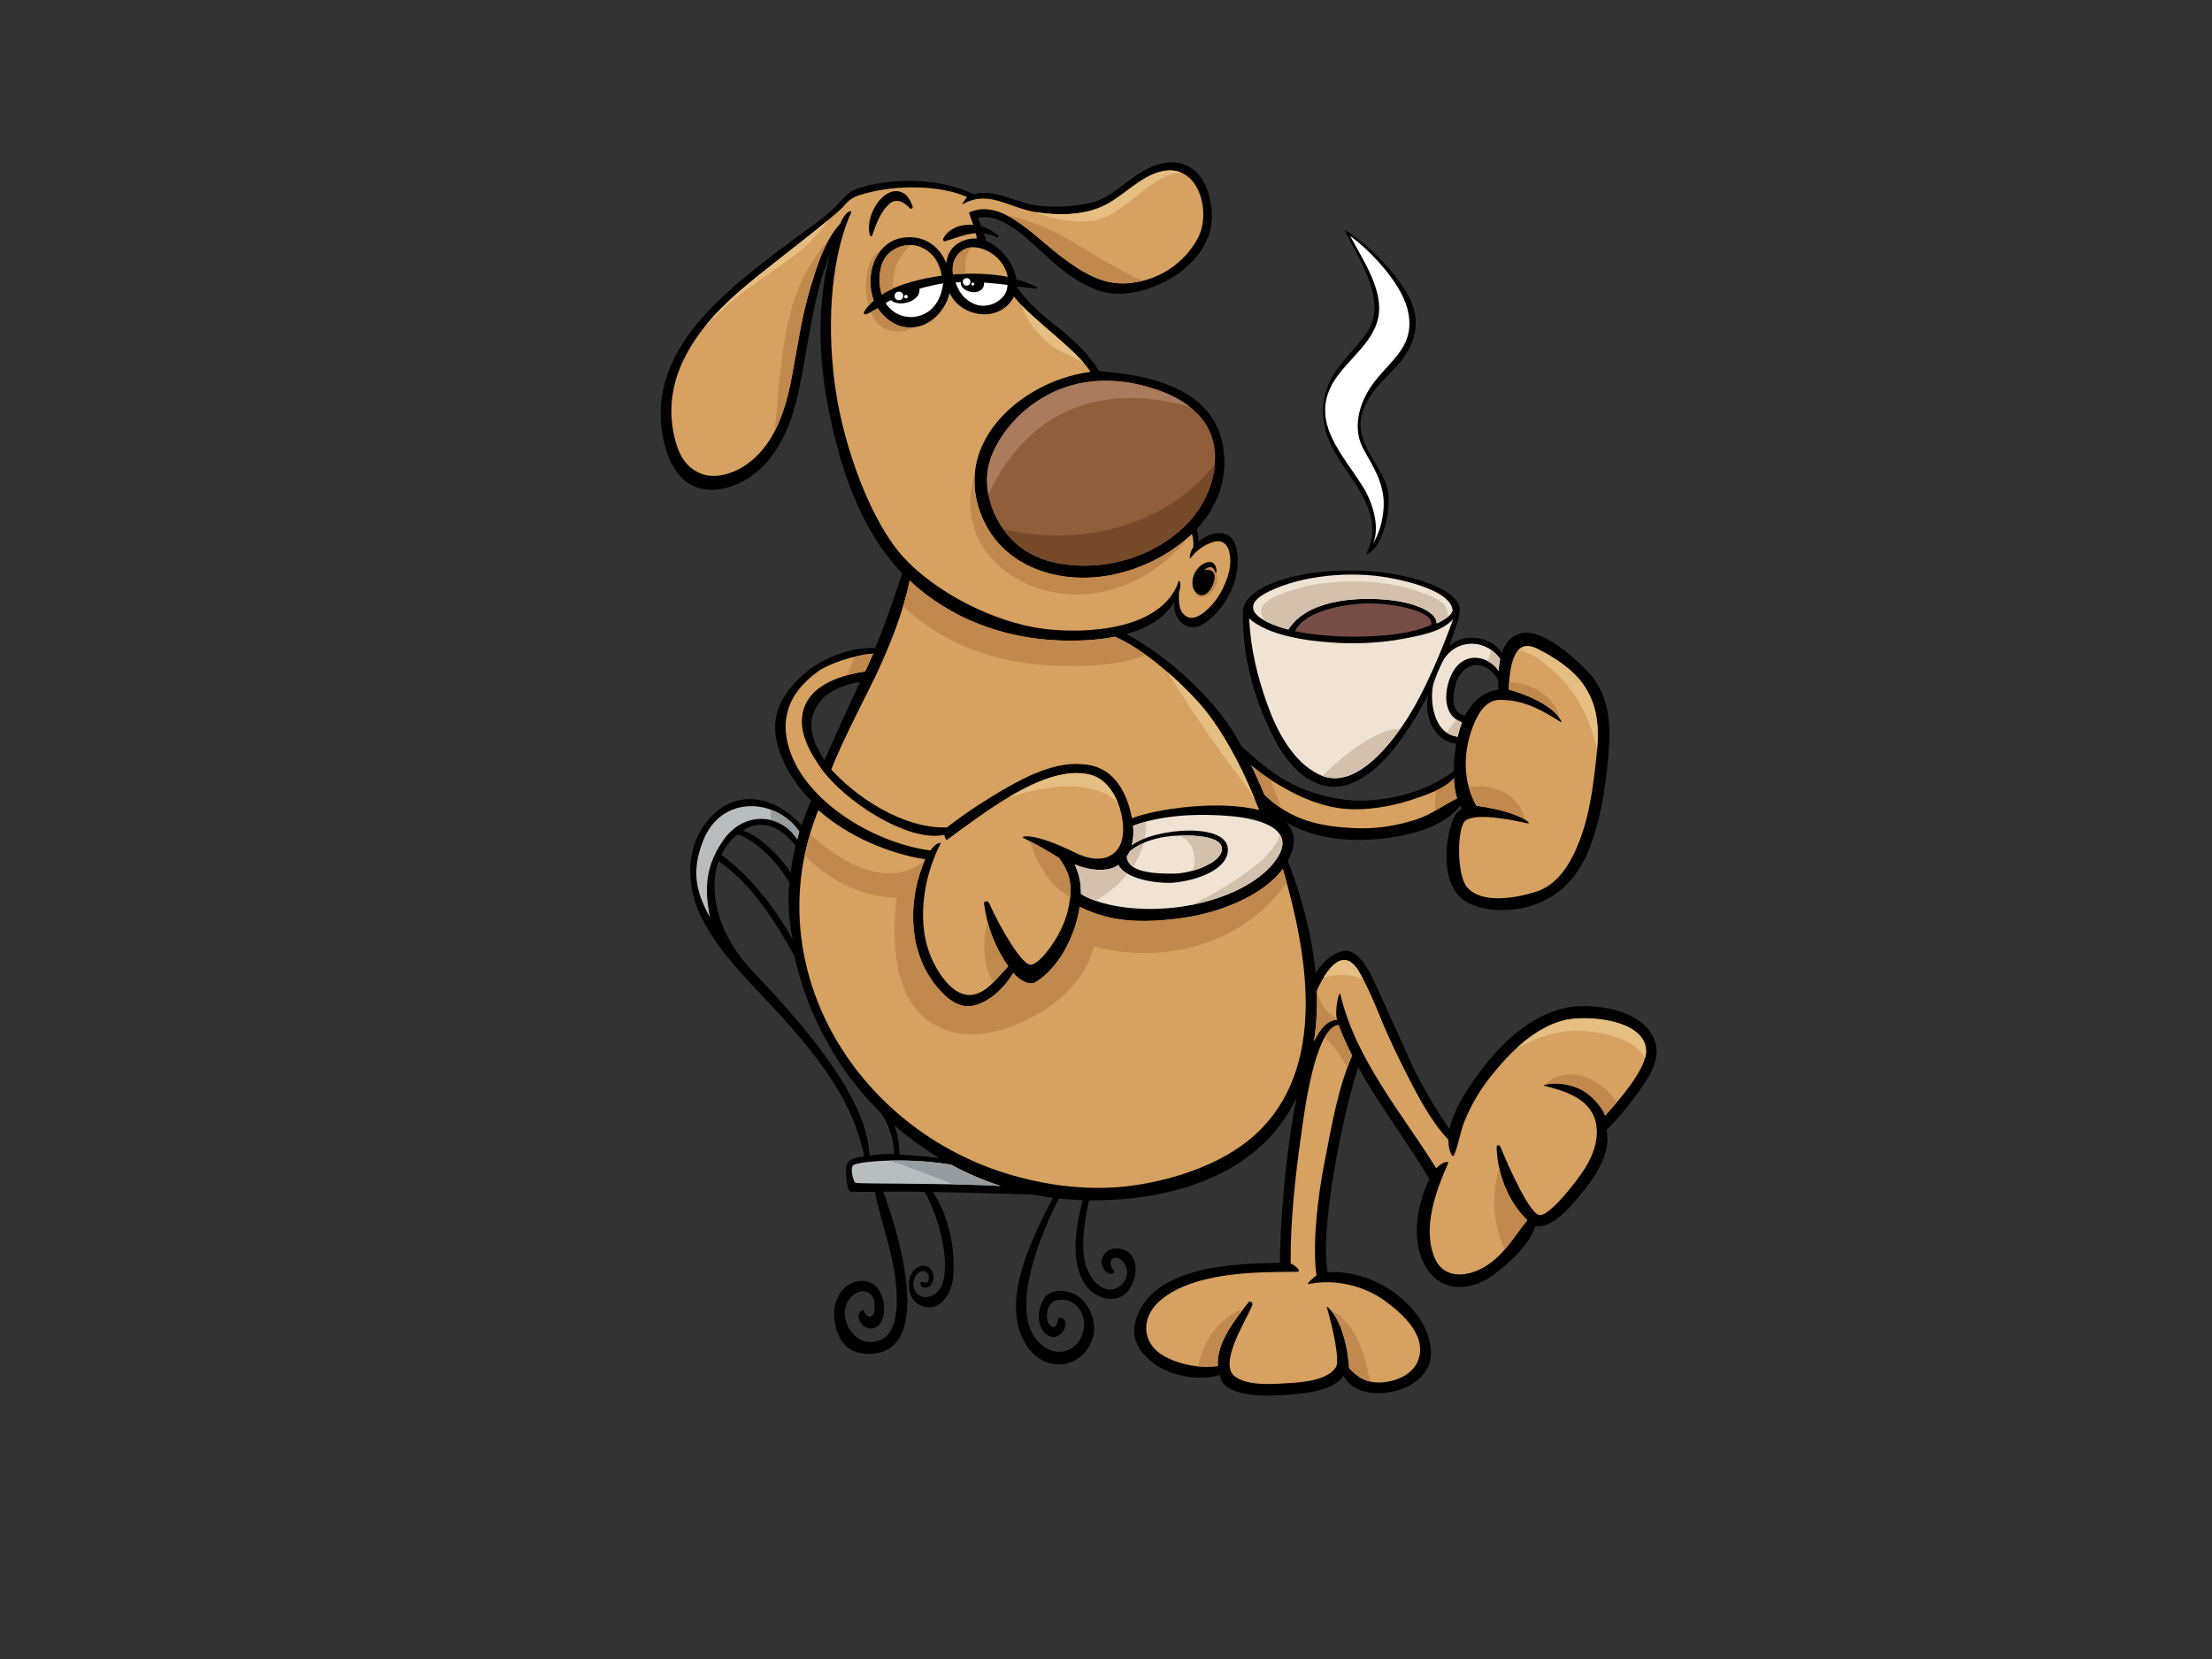 <?xml version="1.0" encoding="utf-8"?>
<!-- Generator: Adobe Illustrator 17.0.0, SVG Export Plug-In . SVG Version: 6.00 Build 0)  -->
<!DOCTYPE svg PUBLIC "-//W3C//DTD SVG 1.1//EN" "http://www.w3.org/Graphics/SVG/1.1/DTD/svg11.dtd">
<svg version="1.1" id="Layer_1" xmlns="http://www.w3.org/2000/svg" xmlns:xlink="http://www.w3.org/1999/xlink" x="0px" y="0px"
	 width="800px" height="600px" viewBox="0 0 800 600" enable-background="new 0 0 800 600" xml:space="preserve">
<rect x="0" y="0" width="800" height="600" fill="#333333" stroke="none"/>
<g>
	<path d="M238.971,151.351c0.369,9.497,4.006,23.307,14.978,25.455c9.315,1.823,19.093-4.023,24.685-11.204
		c8.875-11.396,10.669-26.215,13.164-40.003c1.862-10.285,3.927-22.916,8.378-33.606c-4.691,17.699-4.191,36.88-0.76,54.794
		c4.11,21.438,11.396,44.489,26.914,60.574c-3.264,9.57-5.889,17.721-9.798,27.004c-7.991-0.442-18.647,3.257-25.084,8.806
		c-10.088,8.696-13.342,17.219-9.64,28.243c2.254,6.713,6.332,12.848,11.533,18.195c-1.281,2.897-2.424,5.858-3.435,8.864
		c-10.105-10.894-22.432-12.299-31.063-4.68c-11.036,9.739-11.159,25.352-5.604,37.042c7.146,15.036,19.869,25.942,30.711,38.213
		c12.853,14.548,24.813,29.862,28.614,49.197c-2.589,0.271-5.313,0.908-6.168,2.607c-0.856,1.697-0.169,9.966,1.111,10.095
		c1.281,0.128,6.482,0.135,8.865,0.09c2.681,12.606,7.606,24.695,7.953,37.777c0.178,6.723-0.726,16.391-9.42,16.546
		c-6.998,0.125-12.041-9.378-7.837-15.33c2.018-2.857,6.444-4.91,8.734-0.67c0.648,1.2,0.694,4.159,0.344,5.269
		c-0.759,2.404-2.749,1.832-3.665-0.344c-0.468-1.11-1.99,0.389-1.948,1.719c0.115,3.665,4.846,6.53,7.808,2.538
		c2.732-3.684,1.425-12.663-3.57-14.681c-6.164-2.49-12.831,2.868-13.059,10.539c-0.229,7.676,3.369,14.412,10.31,15.121
		c27.064,2.771,13.109-43.459,7.392-58.537c5.01-0.062,10.019-0.039,15.028,0.045c3.499,6.359,5.922,13.789,6.909,20.931
		c0.414,2.994,0.829,8.349-0.509,12.447c-1.38,4.229-7.435,6.795-9.829,2.518c-1.284-2.292-0.683-4.846,0.891-6.402
		c1.58-1.563,3.948-0.843,4.023,1.536c0.013,0.427-0.037,2.212-1.406,1.779c-1.367-0.432-1.549-0.25-1.62,0.289
		c-0.072,0.54,0.251,1.26,0.945,1.44c4.849,1.247,5.23-8.367-0.332-7.761c-2.569,0.279-4.335,2.742-4.655,5.23
		c-0.965,7.526,4.443,10.442,8.475,9.647c4.297-0.849,6.85-6.261,7.309-10.111c1.174-9.829-1.402-22.899-7.303-31.49
		c2.59,0.057,26.065,0.505,36.359,0.982c2.343,0.47,4.712,0.851,7.096,1.164c-7.574,14.661-19.178,37.336-9.92,52.801
		c6.374,10.653,20.046,9.706,24.19-1.692c2.029-5.582-0.982-12.477-4.924-15.355c-3.758-2.744-10.363-3.022-12.549,0.615
		c-2.656,4.422-2.655,10.319,0.896,13.048c3.624,2.787,7.62-1.415,6.766-4.82c-0.155-0.615-2.357-2.113-2.538-0.762
		c-0.677,5.075-3.908,2.514-4.059-0.507c-0.17-3.383,1.015-7.106,6.428-6.43c4.322,0.539,8.286,5.48,6.597,11.673
		c-2.029,7.442-10.303,9.918-16.408,3.213c-8.628-9.472-2.538-31.294,7.641-51.533c2.362,0.259,8.155,0.579,8.667,0.592
		c-2.44,9.075-4.306,20.684-0.07,28.952c3.553,6.934,12.541,9.104,16.577,3.721c4.06-5.412,3.917-14.89-4.144-15.221
		c-5.389-0.22-7.816,6.368-2.837,9.117c0.832,0.459,2.374-0.385,1.685-1.11c-2.147-2.26-1.129-5.502,1.64-4.458
		c3.321,1.252,4.427,6.332,1.456,9.303c-5.413,5.413-12.009-0.845-13.532-8.121c-1.485-7.096,0.169-16.576,1.515-22.141
		c24.936,0.26,53.155-6.339,68.903-27.032c2.433-3.196,4.476-6.578,6.197-10.095c-4.454,21.447-6.164,49.892-6.079,59.776
		c-16.545,0.059-43.983,1.329-51.255,18.27c-3.209,7.479-0.957,13.104,5.87,18.204c5.973,4.462,16.386,6.336,23.682,4.043
		c1.065,8.877,19.138,7.619,25.41,7.104c5.531-0.452,15.631-1.464,19.33-6.772c5.55,11.251,31.299,6.541,31.599-7.864
		c0.313-15.073-18.775-30.956-37.417-29.605c-1.659-9.807,0.655-26.796,2.724-38.553c2.385-13.543,4.753-23.691,8.343-35.747
		c1.376,2.501,2.806,4.972,4.297,7.408c6.89,11.257,14.757,21.901,21.533,33.221c-5.719,11.017-7.079,27.424,1.684,35.487
		c6.192,5.699,15.205,3.786,21.375-0.827c5.501-4.114,12.863-10.619,15.284-17.716c0.118,0.012,0.233,0.016,0.348,0.01
		c5.665,0.879,12.449-7.173,15.582-10.954c5.063-6.11,11.71-15.122,9.68-23.748c4.23-3.891,10.488-11.84,14.264-17.644
		c2.822-4.339,5.172-9.808,3.161-14.946c-3.994-10.2-19.041-12.968-28.769-12.12c-13.146,1.146-24.886,11.407-32.659,21.391
		c-4.135,5.313-10.969,14.55-12.731,22.989c-5.651-8.355-10.646-16.584-14.827-26.032c-4.056-9.161-7.943-17.448-12.002-26.583
		c-1.942-4.369-6.089-12.686-11.502-11.84c-4.367,0.682-8.119,4.736-10.103,8.086c-1.324-14.17-5.16-28.254-10.044-40.594
		c0.453-0.84,0.855-1.712,1.195-2.619c1.886-5.028,0.929-8.727-1.85-11.397c7.69,4.475,17.326,6.369,25.824,6.376
		c11.11,0.008,29.651-2.448,37.076-12.397c0.216,0.433,0.448,0.851,0.701,1.244c-1.357,0.752-2.446,1.901-3.125,3.59
		c-2.95,7.344-3.845,19.3,0.772,26.202c5.245,7.844,19.806,7.742,27.697,5.097c10.084-3.382,16.547-10.184,20.519-20.061
		c4.307-10.708,6.058-22.342,7.102-33.784c1.075-11.79,0.632-23.195-8.507-31.903c-5.009-4.775-15.737-14.96-23.592-12.578
		c-3.384,1.026-5.332,3.7-6.424,7.003c-2.052-3.702-6.498-5.446-10.843-5.536c-3.187-0.067-5.939,1.111-8.19,2.991
		c1.172-3.441,3.257-8.912,3.78-11.834c1.467-8.188-15.647-13.181-26.884-14.665c-11.12-1.467-24.625-1.015-35.07,1.833
		c-10.753,2.931-16.374,7.575-16.437,12.204c-0.187,13.82,2.739,26.808,8.332,39.598c4.012,9.172,9.797,19.825,20.012,23.025
		c12.151,3.807,23.385-8.46,29.47-17.256c3.294-4.764,6.489-10.051,9.357-15.599c-1.981,7.641,1.672,16.969,10.008,18.019
		c-0.512,2.953-0.882,6.419-0.907,9.883c-11.067,8.584-28.453,12.398-42.11,9.974c-17.943-3.183-26.093-11.469-34.667-18.907
		c-8.397-16.595-26.735-32.624-41.596-40.638c7.25-2.022,13.722-5.575,17.362-11.661c-0.241,2.774,0.094,5.284,2.542,7.567
		c1.761,1.641,4.627,2.067,6.635,1.112c6.556-3.117,11.854-11.579,13.238-18.574c0.901-4.553,1.279-14.429-5.51-14.927
		c-2.77-0.202-5.93,1.076-8.279,3.106c0.15-1.53-0.052-3.129-0.616-4.54c6.609-7.108,10.72-16.135,9.969-26.655
		c-1.236-17.322-14.492-28.275-45.225-30.484c-3.277-5.7-9.332-11.465-14.672-15.616c-5.328-4.144-11.841-9.768-15.181-15.005
		c1.839,0.239,4.788,0.489,7.244,0.803c0.268,0.034,0.39-0.373,0.156-0.5c-2.27-1.213-4.801-2.172-7.476-2.908
		c-0.833-5.87-5.666-11.687-10.764-13.778c-1.21-3.542-2.421-6.793-3.134-8.427c8.733-2.22,18.534,8.217,26.492,15.392
		c6.187,5.575,15.373,12.106,24.113,12.074c14.423-0.054,33.206-11.013,33.97-27.07c0.32-6.768-2.228-16.368-9.112-19.376
		c-7.187-3.139-14.543,0.91-20.369,5.134c-4.42,3.205-8.529,7-13.988,8.329c-6.117,1.49-12.747,1.804-19.021,1.151
		c-7.92-0.826-15.871-6.401-23.638-4.17c-10.434-5.229-26.537-6.446-40.27-2.645c-3.935,1.089-5.387,2.443-7.963,5.292
		c-5.294,5.857-11.725,9.759-17.944,14.474C265.605,102.811,237.856,122.678,238.971,151.351z M539.762,249.843
		c-4.549,1.44-7.782,4.869-9.92,8.965c-4.526-0.937-4.892-5.458-3.315-11.657c0.529-2.074,2.048-4.232,3.87-5.463
		c4.857-3.277,9.827,0.909,11.446,4.396c-0.003,1.14,0.025,2.257,0.07,3.304C541.185,249.486,540.463,249.621,539.762,249.843z
		 M294.081,258.297c2.524-7.221,9.13-10.316,16.957-11.637c-2.497,5.114-9.306,20.413-12.859,28.229
		C294.888,269.95,292.149,263.822,294.081,258.297z M268.684,300.381c1.754-1.157,3.704-1.951,5.812-2.056
		c6.002-0.301,9.681,3.427,13.261,7.51c-0.796,3.202-1.394,6.45-1.814,9.723C283.71,311.903,276.093,302.788,268.684,300.381z
		 M286.665,339.791c-6.448-11.692-15.64-23.239-25.755-30.62c1.364-2.858,3.683-6.104,6.094-7.403
		c6.492,2.411,14.188,9.922,18.546,17.523C284.718,323.932,285.181,332.186,286.665,339.791z M259.864,311.414
		c12.055,8.346,20.09,21.206,27.45,34.314c4.598,21.393,16.199,42.299,31.815,57.321c2.995,5.334,4.018,9.693,4.274,14.308
		c-3.503-0.102-5.985,0.171-8.936,0.573c-0.579-12.136-7.437-23.695-14.157-33.407c-9.281-13.414-22.764-27.647-27.811-32.929
		C257.722,336.128,256.701,320.155,259.864,311.414z M325.325,417.592c-0.127-3.312-0.489-7.27-1.922-10.619
		c4.901,4.193,10.787,8.55,16.337,11.858C335.426,418.313,330.305,417.785,325.325,417.592z"/>
	<path d="M479.932,140.389c2.66-7.949,9.92-13.414,14.464-20.198c8.043-12.004-4.216-28.346-8.107-37.045
		c6.594,3.647,17.133,13.527,22.618,22.995c5.586,9.642,3.273,18.74-3.949,26.474c-4.642,4.967-9.358,8.932-11.86,15.478
		c-3.964,10.379,4.381,17.676,7.97,26.41c3.563,8.668-1.66,25.154-6.992,25.855c6.397-12.162-2.166-22.858-8.778-32.667
		C479.448,159.016,476.505,150.629,479.932,140.389z"/>
	<path fill="#FFFFFF" d="M496.575,196.62c2.239-3.843,3.472-7.966,3.808-12.645c0.61-8.484-3.345-14.484-7.194-21.417
		c-3.705-6.67-2.199-14.338,1.337-20.633c6.101-10.858,18.12-15.224,14.558-29.939c-2.467-10.189-14.516-22.246-20.76-26.595
		c4.98,9.26,12.224,19.895,10.096,29.702c-1.979,9.119-11.327,15.204-16.023,22.833c-9.1,14.79,3.731,26.897,10.829,38.628
		C496.322,181.672,499.234,190.513,496.575,196.62z"/>
	<path fill="#D6A161" d="M348.652,90.205c-3.7,2.072-4.439,5.771-4.004,9.054c6.002-0.517,13.443-0.393,19.839,0.861
		C362.86,91.982,353.521,87.479,348.652,90.205z"/>
	<path fill="#FFFFFF" d="M355.255,104.441c-0.769,0.887-2.005,1.242-3.143,1.232c-2.021-0.017-4.857-1.342-4.627-3.609
		c-0.638,0.023-1.276,0.049-1.919,0.088c0.322,0.916,0.71,1.807,1.172,2.664c1.222,2.274,3.099,3.998,5.445,5.045
		c3.663,1.634,8.165,0.334,10.668-2.662c1.07-1.282,1.509-2.707,1.529-4.164c-2.846-0.352-5.667-0.645-8.508-0.827
		C355.98,102.997,355.715,103.912,355.255,104.441z"/>
	<path fill="#915E3B" d="M438.826,171.662c3.322-16.696-6.706-26.116-20.693-30.819c-34.936-11.748-55.916,11.984-60.134,25.765
		c-3.392,11.09,1.776,23.913,10.591,30.922c7.676,6.102,18.042,7.569,27.545,6.911C414.875,203.14,434.963,191.077,438.826,171.662z
		"/>
	<path fill="#F0E3D4" d="M501.858,208.87c-13.371-2.361-30.932-0.9-43.134,5.132c-11.666,5.767-2.771,11.087,7.209,13.685
		c6.721-10.632,24.072-11.853,35.578-10.789c10.586,0.982,18.187,4.557,18.066,8.591c3.054-1.345,6.031-3.396,5.742-5.132
		C524.341,214.492,512.244,210.703,501.858,208.87z"/>
	<path fill="#784D47" d="M468.377,228.298c6.659,1.389,14.338,1.976,21.107,1.952c7.501-0.027,19.649-0.456,28.142-4.277
		c1.218-5.129-14.912-8.182-24.566-7.693C483.318,218.772,471.187,221.821,468.377,228.298z"/>
	<path fill="#F0E3D4" d="M525.607,223.821c-3.645,4.026-9.094,5.333-14.36,6.469c-9.555,2.06-18.701,2.742-28.453,2.164
		c-10.982-0.651-24.438-2.812-31.037-8.798c0.611,11.364,2.971,20.928,6.476,30.794c3.396,9.558,9.168,21.029,18.835,25.68
		c12.335,5.936,24.698-9.613,30.627-18.346C515.71,249.976,522.507,232.33,525.607,223.821z"/>
	<path fill="#D6A161" d="M530.555,320.845c5.408,6.394,18.441,3.783,25.142,1.612c8.894-2.881,13.637-12.619,16.43-20.767
		c2.607-7.608,3.808-15.71,4.758-23.667c1.273-10.632,2.323-20.433-3.811-29.833c-3.853-5.898-11.065-10.61-17.271-13.621
		c-8.701-4.221-9.777,7.263-10.189,14.788c17.583,5.091,19.395,12.113,19.063,11.907c-5.878-3.639-13.21-8.404-22.524-8.135
		c-5.612,0.161-8.473,6.633-10.066,11.326c-3.029,8.927-2.736,18.93,1.894,26.997c15.165,1.854,21.52,7.109,17.952,6.245
		c-3.005-0.728-17.665-4.036-21.911-0.928C526.907,299.047,526.766,316.368,530.555,320.845z"/>
	<path fill="#F0E3D4" d="M528.721,261.246c-5.238-1.786-6.582-7.408-5.115-13.518c0.974-4.063,3.299-8.309,7.563-9.525
		c3.928-1.121,8.623,0.936,10.8,4.443c0.105-1.453,0.292-2.903,0.59-4.288c-4.657-6.881-14.798-7.736-19.994-0.477
		c-1.396,1.95-3.93,8.384-4.246,9.77c-1.189,5.21-0.212,17.674,8.85,18.795C527.421,265.303,528.434,261.968,528.721,261.246z"/>
	<path fill="#D6A161" d="M490.817,299.542c7.292,0.266,14.682-0.963,21.591-3.24c5.367-1.77,9.608-5.161,14.554-7.558
		c-0.669-2.204-1.023-4.693-1.149-7.259c-3.111,3.522-8.412,5.359-12.568,6.858c-7.404,2.671-15.451,4.373-23.33,4.346
		c-8.362-0.025-16.421-2.796-23.7-6.724c-4.146-2.236-8.788-5.065-13.677-9.14c1.164,2.311,3.808,8.23,4.753,10.595
		C466.797,296.627,477.289,299.05,490.817,299.542z"/>
	<path fill="#F0E3D4" d="M409.323,305.686c7.919-6.152,35.709-8.7,34.739,2.19c-0.69,7.742-14.185,11.133-20.618,11.41
		c-4.529,0.195-16.29-1.13-19.002-6.519c-1.768,1.667-7.689,3.148-15.73-0.115c1.493,3.206,2.294,6.759,2.218,10.35
		c-0.001,0.068-0.01,0.137-0.01,0.207c2.623,2.11,14.123,6.767,32.124,5.211c12.411-1.07,29.425-6.145,37.62-16.385
		c9.756-12.189-5.361-15.948-15.131-16.841c-11.231-1.026-25.034-0.628-35.747,3.446
		C410.048,301.038,409.906,303.47,409.323,305.686z"/>
	<path fill="#F0E3D4" d="M408.557,307.913c-0.29,0.652-0.641,1.265-1.029,1.845c0.326,5.861,10.116,6.241,17.04,6.207
		c6.002-0.029,16.685-3.619,17.326-8.485c0.741-5.634-12.296-5.357-14.925-5.303C420.492,302.306,413.68,303.767,408.557,307.913z"
		/>
	<path fill="#D4C1AD" d="M468.596,212.995c7.466-2.24,15.41-2.924,23.23-2.734c7.245,0.179,14.353,1.292,21.22,3.651
		c3.843,1.321,11.637,3.769,10.441,9.142c-0.014,0.064-0.003,0.117-0.004,0.176c-1.069,0.837-2.473,1.627-3.908,2.258
		c0.122-4.033-7.479-7.609-18.066-8.591c-11.505-1.064-28.856,0.157-35.578,10.789c-2.934-0.764-5.77-1.764-8.021-2.941
		C454.102,220.588,455.612,216.893,468.596,212.995z"/>
	<path fill="#D4C1AD" d="M506.419,263.62c-6.092,8.579-17.055,21.147-28.166,17.013C486.121,272.655,498.632,263.242,506.419,263.62
		z"/>
	<path fill="#D4C1AD" d="M539.319,235.065c1.235,0.865,2.342,1.962,3.241,3.292c-0.298,1.385-0.485,2.835-0.59,4.288
		c-0.928-1.494-2.324-2.699-3.911-3.533C538.531,237.778,538.953,236.429,539.319,235.065z"/>
	<path fill="#D4C1AD" d="M526.676,260.215c0.603,0.417,1.278,0.769,2.045,1.031c-0.287,0.722-1.301,4.058-1.553,5.199
		c-1.586-0.196-2.911-0.756-4.033-1.547C524.373,263.377,525.54,261.805,526.676,260.215z"/>
	<path fill="#D4C1AD" d="M414.515,297.132c0.076,2.09-0.091,4.12-0.481,6.08c-1.902,0.723-3.531,1.558-4.71,2.474
		c0.583-2.216,0.724-4.649,0.464-7.046C411.305,298.063,412.891,297.568,414.515,297.132z"/>
	<path fill="#D4C1AD" d="M396.217,325.769c-2.643-0.922-4.446-1.875-5.297-2.56c0.001-0.07,0.01-0.139,0.01-0.207
		c0.076-3.59-0.725-7.144-2.218-10.35c8.041,3.263,13.962,1.782,15.73,0.115c0.664,1.319,1.877,2.392,3.386,3.262
		C404.707,319.879,400.698,323.172,396.217,325.769z"/>
	<path fill="#D4C1AD" d="M442.17,321.19c4.992-3.023,18.611-11.332,20.714-19.373c1.578,2.47,1.332,5.785-2.219,10.219
		c-6.652,8.311-19.113,13.218-30.207,15.346C434.529,325.531,438.456,323.44,442.17,321.19z"/>
	<path fill="#D4C1AD" d="M409.723,313.457c-1.274-0.89-2.106-2.079-2.196-3.7c0.388-0.58,0.739-1.193,1.029-1.845
		c1.558-1.259,3.281-2.246,5.094-3.047C412.836,307.925,411.49,310.802,409.723,313.457z"/>
	<path fill="#D4C1AD" d="M432.027,311.178c0.052-4.426-2.15-7.49-5.432-8.982c0.125-0.004,0.249-0.018,0.374-0.02
		c2.629-0.054,15.666-0.332,14.925,5.303c-0.436,3.306-5.506,6.019-10.593,7.43C431.748,313.767,432.013,312.51,432.027,311.178z"/>
	<path fill="#D6A161" d="M499.519,392.417c6.333,10.225,13.575,19.876,19.894,30.107c2.177-2.298,4.773-2.817,4.323-1.817
		c-4.453,9.884-9.363,23.537-4.9,34.157c3.538,8.408,12.773,6.819,19.003,2.746c6.489-4.243,9.854-10.617,14.538-16.302
		c-7.029-6.776-10.881-16.973-11.099-26.514c-0.015-0.645,1-0.875,1.25-0.271c3.605,8.695,10.609,24.119,14.12,24.892
		c3.51,0.774,13.56-12.025,16.618-16.938c3.047-4.897,5.211-10.876,3.851-16.652c-2.081-8.848-11.64-11.347-18.915-13.241
		c-0.408-0.106,5.461-2.111,12.783,1.086c3.931,1.716,7.958,5.837,9.563,9.785c4.985-5.556,15.067-16.922,14.778-23.581
		c-0.485-11.177-21.225-12.775-29.071-10.998c-11.196,2.538-20.527,12.051-27.353,20.733c-3.818,4.855-6.924,10.213-9.255,15.926
		c-1.62,3.972-2.073,8.332-3.776,12.24c-0.181,0.417-0.703,0.304-0.872-0.041c-0.841-1.718-1.193-3.594-1.185-5.558
		c-4.928-5.141-9.119-12.364-12.54-18.843c-4.297-8.134-9.05-18.097-11.335-23.682c-2.284-5.586-5.184-12.795-8.474-18.306
		c-5.775-9.669-11.993-0.301-15.25,7c0.235,6.159-0.062,12.283-0.985,18.246c2.362-4.808,5.115-7.736,8.3-7.751
		c-0.924-3.206,0.752-11.179,1.243-9.15C487.76,372.019,493.173,382.167,499.519,392.417z"/>
	<path fill="#E5BE82" d="M564.624,373.222c-5.83,1.064-11.335,3.191-16.398,6.109c5.245-4.873,11.297-8.928,18.028-10.455
		c7.846-1.777,28.587-0.179,29.071,10.998c0.038,0.859-0.103,1.798-0.378,2.79C590.513,373.912,572.618,371.762,564.624,373.222z"/>
	<path fill="#E5BE82" d="M478.699,353.549c3.433-5.658,8.235-9.79,12.766-2.204c0.535,0.898,1.055,1.848,1.569,2.82
		C488.81,352.212,483.6,352.197,478.699,353.549z"/>
	<path fill="#D6A161" d="M466.785,456.933c2.031,1.014,4.282,3.041,2.031,3.044c-14.916,0.028-36.586,0.111-48.763,9.988
		c-7.797,6.323-7.37,16.247,1.604,20.833c6.144,3.141,12.651,4.025,18.833,3.264c-0.747-8.317,6.317-16.93,10.972-22.98
		c0.637-0.829,1.797,0.066,1.451,0.944c-2.023,5.149-12.543,21.323-6.222,25.844c4.987,3.565,13.947,2.661,19.708,2.341
		c4.928-0.271,13.966-1.117,16.791-5.812c1.352-2.249-0.842-13.107-3.36-21.71c-0.184-0.63,6.83,4.293,8.101,22.136
		c2.959,3.131,6.427,5.92,13.203,4.995c6.081-0.829,11.634-4.183,12.405-10.405c0.982-7.898-7.047-14.834-12.637-18.926
		c-7.634-5.589-18.288-8.018-27.52-6.112c-1.412,0.291,2.128-2.754,2.742-3.028c-1.558-11.518,0.498-28.757,2.839-40.614
		c2.644-13.383,4.67-26.319,10.044-39.014c-1.111-2.193-2.181-4.407-3.146-6.669c-0.553-1.299-1.181-2.781-1.73-4.34
		c-8.721,0.81-12.647,33.378-13.456,39.028C468.524,424.803,466.617,441.71,466.785,456.933z"/>
	<path fill="#B8BDBF" d="M308.534,421.458c-1.154,1.282,0.096,5.824,0.817,6.309c0.721,0.486,37.001,0.101,52.601,1.188
		c-6.254-2.033-12.278-4.652-18.033-7.755C326.61,418.382,309.686,420.176,308.534,421.458z"/>
	<path fill="#B8BDBF" d="M254.021,304.736c-3.524,9.553-2.968,16.878,2.781,27.08c-2.411-11.685-1.017-19.373,4.637-27.729
		c7.094-10.482,20.426-10.468,26.917-0.539c0.125-0.457,0.586-2.346,0.719-2.799C281.008,288.876,260.638,286.8,254.021,304.736z"/>
	<path fill="#969DA0" d="M321.532,419.747c6.342-0.171,14.321,0.14,22.387,1.454c5.755,3.103,11.779,5.722,18.033,7.755
		c-4.452-0.31-10.591-0.501-17.105-0.626C337.047,425.409,329.373,422.127,321.532,419.747z"/>
	<path fill="#969DA0" d="M278.7,292.8c4.129,1.484,7.853,4.238,10.376,7.949c-0.133,0.453-0.593,2.342-0.719,2.799
		c-2.44-3.731-5.844-6.06-9.521-6.961C278.813,295.323,278.769,294.06,278.7,292.8z"/>
	<path fill="#D6A161" d="M368.846,425.808c9.136,2.368,19.623,4.23,32.648,3.72c11.853-0.462,37.031-4.933,52.73-19.42
		c26.043-24.03,18.688-65.161,9.731-95.878c-7.679,10.31-23.759,15.862-35.182,17.594c-21.953,3.329-31.426-0.667-38.286-3.857
		c-1.715,11.073-7.646,21.988-15.786,27.168c-2.806,1.785-6.851-1.535-8.245-3.263c-2.991,5.096-7.719,9.698-13.221,11.548
		c-6.555,2.204-11.931-3.175-15.499-7.927c-9.98-13.297-8.917-31.735-3.136-44.731c-13.079-1.994-27.977-8.299-38.638-17.79
		C272.856,350.401,310.84,410.771,368.846,425.808z"/>
	<path fill="#D6A161" d="M296.109,242.652c-11.691,8.288-14.459,18.648-9.931,30.296c7.167,18.435,31.114,32.112,50.306,34.635
		c1.807-2.621,4.06-3.228,3.649-2.427c-6.282,12.239-8.125,27.276-4.363,38.504c2.188,6.531,8.908,18.466,17.277,15.818
		c4.812-1.523,8.053-6.436,11.619-9.982c-4.706-6.643-7.68-14.367-8.768-22.612c-0.147-1.114,1.405-1.175,1.793-0.312
		c4.146,9.229,11.83,22.349,15.086,22.349c3.255,0,11.403-10.679,13.436-19.602c1.807-7.928,1.364-12.959-3.25-19.062
		c-4.414-2.777-8.115-4.849-12.95-7.272c-0.979-0.49,3.651-2.164,18.881,5.432c10.024,5,17.47,0.919,17.32-8.654
		c-0.119-7.621-4.037-17.618-12.003-19.6c-9.41-2.339-20.472,3.004-28.133,7.391c-7.66,4.387-16.87,11.203-23.2,15.931
		c-1.094,0.814-0.927-0.668-1.406-1.558c-12.952,2.889-36.411-12.253-44.92-24.639c-4.255-6.197-8.312-13.836-5.749-21.236
		c3.059-8.833,13.878-11.862,22.126-13.274c0.003-0.008,0.007-0.015,0.012-0.023c1.022-2.116,1.961-4.238,2.869-6.365
		C309.132,236.88,299.868,239.988,296.109,242.652z"/>
	<path fill="#E5BE82" d="M364.539,288.469c0.514-0.307,1.037-0.63,1.539-0.918c7.66-4.387,18.723-9.73,28.133-7.391
		c4.865,1.21,8.212,5.414,10.114,10.237C395.733,281.848,378.933,283.769,364.539,288.469z"/>
	<path fill="#D6A161" d="M317.642,242.385c-2.984,6.573-12.949,25.28-16.994,35.907c8.633,9.649,25.747,21.485,41.816,20.96
		c8.555-6.722,22.614-15.6,31.345-19.301c8.732-3.699,14.207-4.093,19.526-3.35c9.839,1.371,14.381,10.357,16.05,19.36
		c8.078-3.305,31.374-6.804,46.007-2.967c-6.654-17.251-13.589-28.449-18.875-35.315c-4.673-6.07-19.831-21.594-33.272-27.389
		c-6.835,1.347-14.012,1.551-19.978,1.342c-20.185-0.703-39.511-7.847-54.293-21.66C326.57,221.685,322.175,232.402,317.642,242.385
		z"/>
	<path fill="#E5BE82" d="M577.306,269.766c-2.297-9.265-6.491-18.319-13.382-25.082c-2.77-2.719-9.49-9.01-14.834-9.524
		c1.479-1.598,3.61-2.097,6.714-0.592c6.206,3.011,13.418,7.723,17.271,13.621c4.79,7.34,5.195,14.928,4.538,22.963
		C577.506,270.691,577.42,270.226,577.306,269.766z"/>
	<path fill="#E5BE82" d="M447.826,280.544c-3.947-5.14-7.686-10.434-11.37-15.763c-4.876-7.054-9.567-14.224-14.026-21.539
		c6.384,5.572,11.656,11.281,14.087,14.437c4.916,6.384,11.257,16.522,17.471,31.78
		C452.221,286.319,450.029,283.414,447.826,280.544z"/>
	<path fill="#C1894D" d="M564.091,259.843c-1.459-2.283-5.988-6.871-18.477-10.486c0.045-0.83,0.1-1.71,0.17-2.611
		C554.064,246.968,562.254,251.686,564.091,259.843z"/>
	<path fill="#C1894D" d="M551.646,296.485c-2.428-1.501-8.39-3.9-17.665-5.035c-1.23-2.144-2.146-4.429-2.784-6.791
		C540.065,283.135,549.398,287.256,551.646,296.485z"/>
	<path fill="#C1894D" d="M519.184,286.008c2.503-1.146,4.905-2.57,6.63-4.523c0.125,2.566,0.48,5.054,1.149,7.259
		c-2.773,1.344-5.329,2.994-7.982,4.503C519.104,290.845,519.171,288.432,519.184,286.008z"/>
	<path fill="#C1894D" d="M463.483,292.384c-2.12-1.386-4.179-3.015-6.191-4.962c-0.944-2.365-3.589-8.285-4.753-10.595
		c2.371,1.976,4.68,3.655,6.909,5.118C460.757,285.44,462.08,288.929,463.483,292.384z"/>
	<path fill="#C1894D" d="M570.984,393.67c-6.06-2.647-11.114-1.731-12.448-1.275c8.03-7.603,19.9-2.889,25.713,5.563
		c0.164,0.238,0.319,0.484,0.479,0.725c-1.541,1.819-3.004,3.46-4.181,4.772C578.943,399.507,574.916,395.386,570.984,393.67z"/>
	<path fill="#C1894D" d="M542.129,422.067c1.512,7.19,4.991,14.173,10.248,19.241c-2.861,3.471-5.236,7.196-8.125,10.54
		c-1.431-3.008-2.528-6.168-3.143-9.489C539.832,435.475,540.448,428.687,542.129,422.067z"/>
	<path fill="#C1894D" d="M476.215,358.344c0.019-0.041,0.04-0.085,0.057-0.126c0.952,4.358,3.146,8.11,7.132,10.049
		c0.037,0.202,0.075,0.397,0.126,0.573c-3.185,0.014-5.939,2.943-8.3,7.751C476.153,370.628,476.45,364.503,476.215,358.344z"/>
	<path fill="#C1894D" d="M484.445,381.499c-1.467-2.141-3.242-4.478-5.33-6.371c1.457-2.567,3.124-4.241,5.016-4.417
		c0.549,1.559,1.177,3.041,1.73,4.34c0.965,2.262,2.035,4.476,3.146,6.669c-0.627,1.479-1.203,2.962-1.746,4.45
		C486.394,384.518,485.438,382.946,484.445,381.499z"/>
	<path fill="#C1894D" d="M449.746,473.308c-4.484,5.837-9.916,13.409-9.256,20.755c-2.383,0.294-4.813,0.336-7.254,0.104
		C435.405,484.793,440.615,476.56,449.746,473.308z"/>
	<path fill="#C1894D" d="M494.888,496.78c0.182,0.943,0.34,1.895,0.491,2.849c-3.264-0.782-5.471-2.714-7.447-4.805
		c-0.939-13.184-5.008-19.303-6.997-21.351C489.334,477.794,493.176,487.964,494.888,496.78z"/>
	<path fill="#C1894D" d="M334.377,311.303c-5.576,12.962-6.488,31.074,3.358,44.191c3.568,4.752,8.944,10.131,15.499,7.927
		c5.502-1.851,10.23-6.453,13.221-11.548c1.394,1.728,5.439,5.047,8.245,3.263c8.14-5.18,14.071-16.095,15.786-27.168
		c6.86,3.19,16.333,7.186,38.286,3.857c11.423-1.732,27.503-7.285,35.182-17.594c0.477,1.637,0.948,3.306,1.411,4.998
		c-15.294,21.67-42.959,29.734-68.921,23.315c-0.44-0.109-0.904,0.134-1.023,0.579c-2.809,10.4-11.197,18.594-20.378,23.756
		c-8.773,4.934-20.412,9.051-30.562,6.342c-21.138-5.64-22.156-29.703-20.285-47.747c0.048-0.465-0.416-0.813-0.832-0.832
		c-12.77-0.564-23.698-6.601-32.363-15.275c0.522-2.528,1.166-5.06,1.911-7.591C305.408,313.047,321.757,321.468,334.377,311.303z"
		/>
	<path fill="#C1894D" d="M312.93,242.775c-2.193,0.375-4.568,0.871-6.93,1.555l3.153-6.833c2.307-0.557,4.604-0.959,6.657-1.11
		c-0.907,2.127-1.846,4.249-2.869,6.365C312.937,242.76,312.932,242.767,312.93,242.775z"/>
	<path fill="#C1894D" d="M372.569,304.289c3.656,1.901,6.792,3.701,10.394,5.966c3.588,4.746,4.646,8.85,4.093,14.164
		C380.12,320.934,374.739,312.245,372.569,304.289z"/>
	<path fill="#C1894D" d="M357.124,333.17c1.524,5.883,4.054,11.402,7.542,16.324c-1.777,1.766-3.472,3.87-5.321,5.726
		C355.156,348.604,355.433,340.678,357.124,333.17z"/>
	<path fill="#C1894D" d="M381.482,240.684c-14.738-0.502-29.225-3.956-41.932-11.652c-4.715-2.854-8.982-6.162-12.933-9.783
		c0.903-3.025,1.707-6.111,2.357-9.275c14.782,13.813,34.108,20.957,54.293,21.66c5.966,0.209,13.143,0.005,19.978-1.342
		c3.672,1.583,7.468,3.904,11.146,6.547C404.111,240.844,393.056,241.079,381.482,240.684z"/>
	<path fill="#D6A161" d="M244.164,159.097c1.387,5.362,3.776,9.785,9.023,12.065c5.177,2.25,11.559,0.214,15.872-2.555
		c10.972-7.049,15.016-20.168,17.316-32.313c2.063-10.899,3.461-21.53,6.695-32.182c2.488-8.198,5.042-16.859,10.851-23.256
		c1.957-4.859,4.338-4.964,3.888-3.952c-8.148,18.333-8.643,44.214-5.507,64.699c3.266,21.337,12.901,47.177,24.296,59.757
		c11.395,12.58,32.721,23.847,51.089,26.084c15.163,1.847,42.548,0.551,48.64-17.294c0.273-0.799,1.088,1.629,0.068,4.013
		c0.006,0.022,0.022,0.04,0.02,0.062c-0.224,3.939,0.185,6.52,1.773,8.03c2.744,2.608,5.902,0.358,7.77-1.196
		c4.274-3.556,7.128-8.837,8.507-14.142c1.166-4.483,0.687-12.819-5.765-10.877c-2.996,0.9-6.257,3.215-8.026,5.689
		c-0.68,0.951-0.545-1.632,0.867-3.817c0.22-1.617-0.052-3.519-0.454-4.824c-7.21,6.988-16.861,11.908-26.399,14.273
		c-20.192,5.006-43.217-1.649-50.427-22.753c-8.473-24.796,14.051-44.92,36.471-49.512c1.247-0.255,2.471-0.439,3.687-0.59
		c-5.216-8.337-22.237-19.731-27.68-27.297c-5.064,9.933-19.419,7.566-23.262-1.294c-1.386,5.484-5.363,10.404-10.682,11.987
		c-6.424,1.912-12.069-1.41-15.348-6.455c-1.319,0.82-2.658,1.593-4.09,2.197c-0.555,0.234-1.197-0.309-0.847-0.887
		c0.919-1.512,2.108-2.842,3.466-4.038c-3.734-11.262,1.919-21.743,10.919-22.805c8.296-0.979,13.32,4.146,15.307,9.228
		c0.974-7.749,8.175-9.165,11.024-8.84c0.012-2.609-2.156-7.054-2.763-9.445c11.359-5.153,22.568,7.574,32.671,15.42
		c12.58,9.768,20.055,11.714,30.225,9.26c8.443-2.037,16.014-7.913,19.968-15.629c4.87-9.501,0.079-26.935-13.063-23.949
		c-7.837,1.78-13.571,8.664-20.545,12.201c-7.456,3.782-17.017,3.888-25.019,2.575c-9.915-1.627-17.168-8.14-26.346-2.96
		c-0.905,0.511,0.741-1.479,1.347-2.535c-9.852-4.359-25.325-4.418-36.719-1.31c-3.211,0.875-5.477,1.628-7.697,4.439
		c-2.221,2.812-16.114,13.506-24.531,20.134c-8.938,7.039-18.66,14.614-25.79,23.528
		C244.899,130.609,240.299,144.158,244.164,159.097z"/>
	<path fill="#E5BE82" d="M394.077,80c-6.985,0.499-13.636-0.844-19.891-3.367c0.172,0.031,0.34,0.072,0.514,0.101
		c8.002,1.313,17.563,1.207,25.019-2.575c6.974-3.537,12.708-10.421,20.545-12.201c2.609-0.594,4.882-0.371,6.824,0.424
		C414.945,63.402,406.27,79.127,394.077,80z"/>
	<path fill="#E5BE82" d="M286.523,93.019c-7.779,5.682-15.958,10.693-23.189,17.102c-2.931,2.599-5.784,5.314-8.539,8.129
		c0.058-0.073,0.11-0.148,0.169-0.22c7.131-8.913,16.852-16.489,25.79-23.528c5.648-4.447,13.745-10.715,19.144-15.214
		C296.055,84.42,291.784,89.176,286.523,93.019z"/>
	<path fill="#E5BE82" d="M369.588,110.526c6.062,6.289,16.699,14.154,22.438,20.809c-4.084-2.468-8.966-3.966-12.637-7.068
		C374.898,120.476,371.211,115.931,369.588,110.526z"/>
	<path fill="#C1894D" d="M281.824,138.313c1.19-10.765,2.404-22.018,6.244-32.224c2.73-7.255,6.585-13.602,11.587-19.189
		c-2.987,5.322-4.814,11.376-6.584,17.21c-3.234,10.652-4.632,21.283-6.695,32.182c-1.304,6.883-3.17,14.077-6.536,20.303
		C280.988,150.336,281.223,143.747,281.824,138.313z"/>
	<path fill="#C1894D" d="M404.688,207.359c9.006-2.233,18.086-6.768,25.143-13.147c-13.355,17.184-36.14,26.081-57.307,17.435
		c-11.115-4.542-20.288-14.115-21.414-26.532c-0.435-4.798,0.135-9.475,1.454-13.932c-0.393,4.261,0.103,8.76,1.697,13.423
		C361.471,205.71,384.496,212.365,404.688,207.359z"/>
	<path fill="#C1894D" d="M364.218,77.929c3.102,0.431,6.201,1.452,8.849,2.427c4.467,1.647,8.789,3.649,12.926,6.003
		c8.327,4.737,16.33,10.091,25.009,14.189c0.725,0.342,1.464,0.683,2.212,1.02c-10.095,2.399-17.561,0.429-30.079-9.293
		C377.151,87.63,370.778,81.271,364.218,77.929z"/>
	<path fill="#C1894D" d="M438.464,204.575c0.037,0.114,0.099,0.226,0.204,0.329c3.384,3.363,1.047,9.996-3.477,11.016
		c-2.342,0.529-3.172-1.389-3.127-3.442C432.142,209.082,434.648,202.805,438.464,204.575z"/>
	<path fill="#C1894D" d="M318.126,90.843c0.113-0.063,0.23-0.115,0.345-0.176c-3.503,4.321-4.822,11.034-2.495,18.051
		c-0.656,0.578-1.27,1.188-1.837,1.833c-0.884-3.143-1.167-6.529-0.84-9.68C313.666,97.343,314.734,92.747,318.126,90.843z"/>
	<path fill="#C1894D" d="M330.765,118.328c-0.055,0.031-0.103,0.074-0.157,0.104c-5.045,2.808-12.115,1.649-14.923-3.85
		c-0.28-0.549-0.532-1.12-0.767-1.701c0.859-0.448,1.702-0.922,2.528-1.436C320.375,115.95,325.193,119.07,330.765,118.328z"/>
	<path fill="#FFFFFF" d="M332.539,104.397c0.09,0.609-0.05,1.197-0.253,1.837c-0.346,1.08-1.436,1.908-2.375,2.441
		c-2.097,1.191-5.575,1.604-7.565-0.021c-0.059-0.049-0.106-0.103-0.156-0.156c-0.642,0.369-1.277,0.749-1.901,1.143
		c3.053,4.724,9.21,6.55,14.527,3.62c3.926-2.164,5.78-6.549,6.287-10.772C338.496,102.872,335.071,103.668,332.539,104.397z"/>
	<path fill="#D6A161" d="M340.562,99.724c-1.088-8.63-9.542-14.246-17.672-9.223c-5.188,3.205-5.516,10.892-4.023,16.047
		c0,0.001,0.002,0.001,0.002,0.003C325.154,102.525,333.732,100.647,340.562,99.724z"/>
	<path fill="#C1894D" d="M348.652,90.205c0.797-0.447,1.723-0.681,2.706-0.756c-2.175,2.541-2.693,5.999-2.152,9.557
		c-1.579,0.043-3.111,0.127-4.557,0.253C344.213,95.976,344.952,92.277,348.652,90.205z"/>
	<path fill="#C1894D" d="M322.89,90.501c2.204-1.362,4.428-1.92,6.526-1.868c-4.525,3.893-7.033,10.121-6.369,15.702
		c-1.462,0.661-2.878,1.382-4.178,2.216c0-0.002-0.002-0.002-0.002-0.003C317.374,101.392,317.702,93.705,322.89,90.501z"/>
	<path fill="#AA7B5C" d="M357.442,178.85c-0.76-4.071-0.659-8.266,0.558-12.242c4.217-13.781,25.198-37.513,60.134-25.765
		c4.584,1.542,8.738,3.593,12.141,6.24C401.005,138.86,372.962,145.983,357.442,178.85z"/>
	<path fill="#764A29" d="M439.361,167.805c-0.098,1.243-0.27,2.524-0.535,3.857c-3.863,19.415-23.951,31.477-42.691,32.779
		c-9.503,0.658-19.868-0.809-27.545-6.911c-2.166-1.722-4.107-3.797-5.759-6.108C390.579,197.914,421.912,190.409,439.361,167.805z"
		/>
	<circle fill="#FFFFFF" cx="325.101" cy="107.02" r="1.552"/>
	<circle fill="#FFFFFF" cx="349.593" cy="101.94" r="1.369"/>
	<circle fill="#FFFFFF" cx="351.85" cy="102.752" r="0.541"/>
	<path fill="#FFFFFF" d="M327.204,106.813c0.261-0.242,0.67-0.229,0.915,0.033c0.245,0.262,0.232,0.671-0.028,0.915
		c-0.263,0.246-0.673,0.233-0.917-0.029C326.927,107.47,326.942,107.06,327.204,106.813z"/>
	<path d="M431.992,207.427c0.987-1.995,2.931-3.953,5.253-4.156c2.124-0.187,2.711,1.907,2.759,3.581
		c0.01,0.301-0.417,0.309-0.497,0.049c-0.783-2.575-2.641-2.029-3.999-0.698c0.836-0.238,1.726-0.231,2.526,0.169
		c1.927,0.966,1.237,3.509,0.642,5.034c-0.88,2.249-3.119,5.121-5.718,3.264C430.797,213.123,430.947,209.535,431.992,207.427z"/>
	<path d="M319.896,70.716c1.647-1.277,3.594-1.99,5.657-1.384c2.594,0.763,3.67,3.061,4.52,5.427
		c0.197,0.547-0.577,0.967-0.963,0.57c-2.427-2.503-5.119-3.942-7.871-1.23c-2.984,2.94-4.483,7.239-5.83,11.129
		c-0.112,0.323-0.653,0.336-0.754-0.005C313.211,80.388,315.978,73.759,319.896,70.716z"/>
	<path d="M341.14,86.234c3.742-6.811,15.098-6.158,19.857-0.86c0.257,0.287-0.117,0.619-0.415,0.469
		c-6.546-3.285-12.41-0.616-18.741,1.412C341.239,87.448,340.891,86.69,341.14,86.234z"/>
</g>
</svg>
